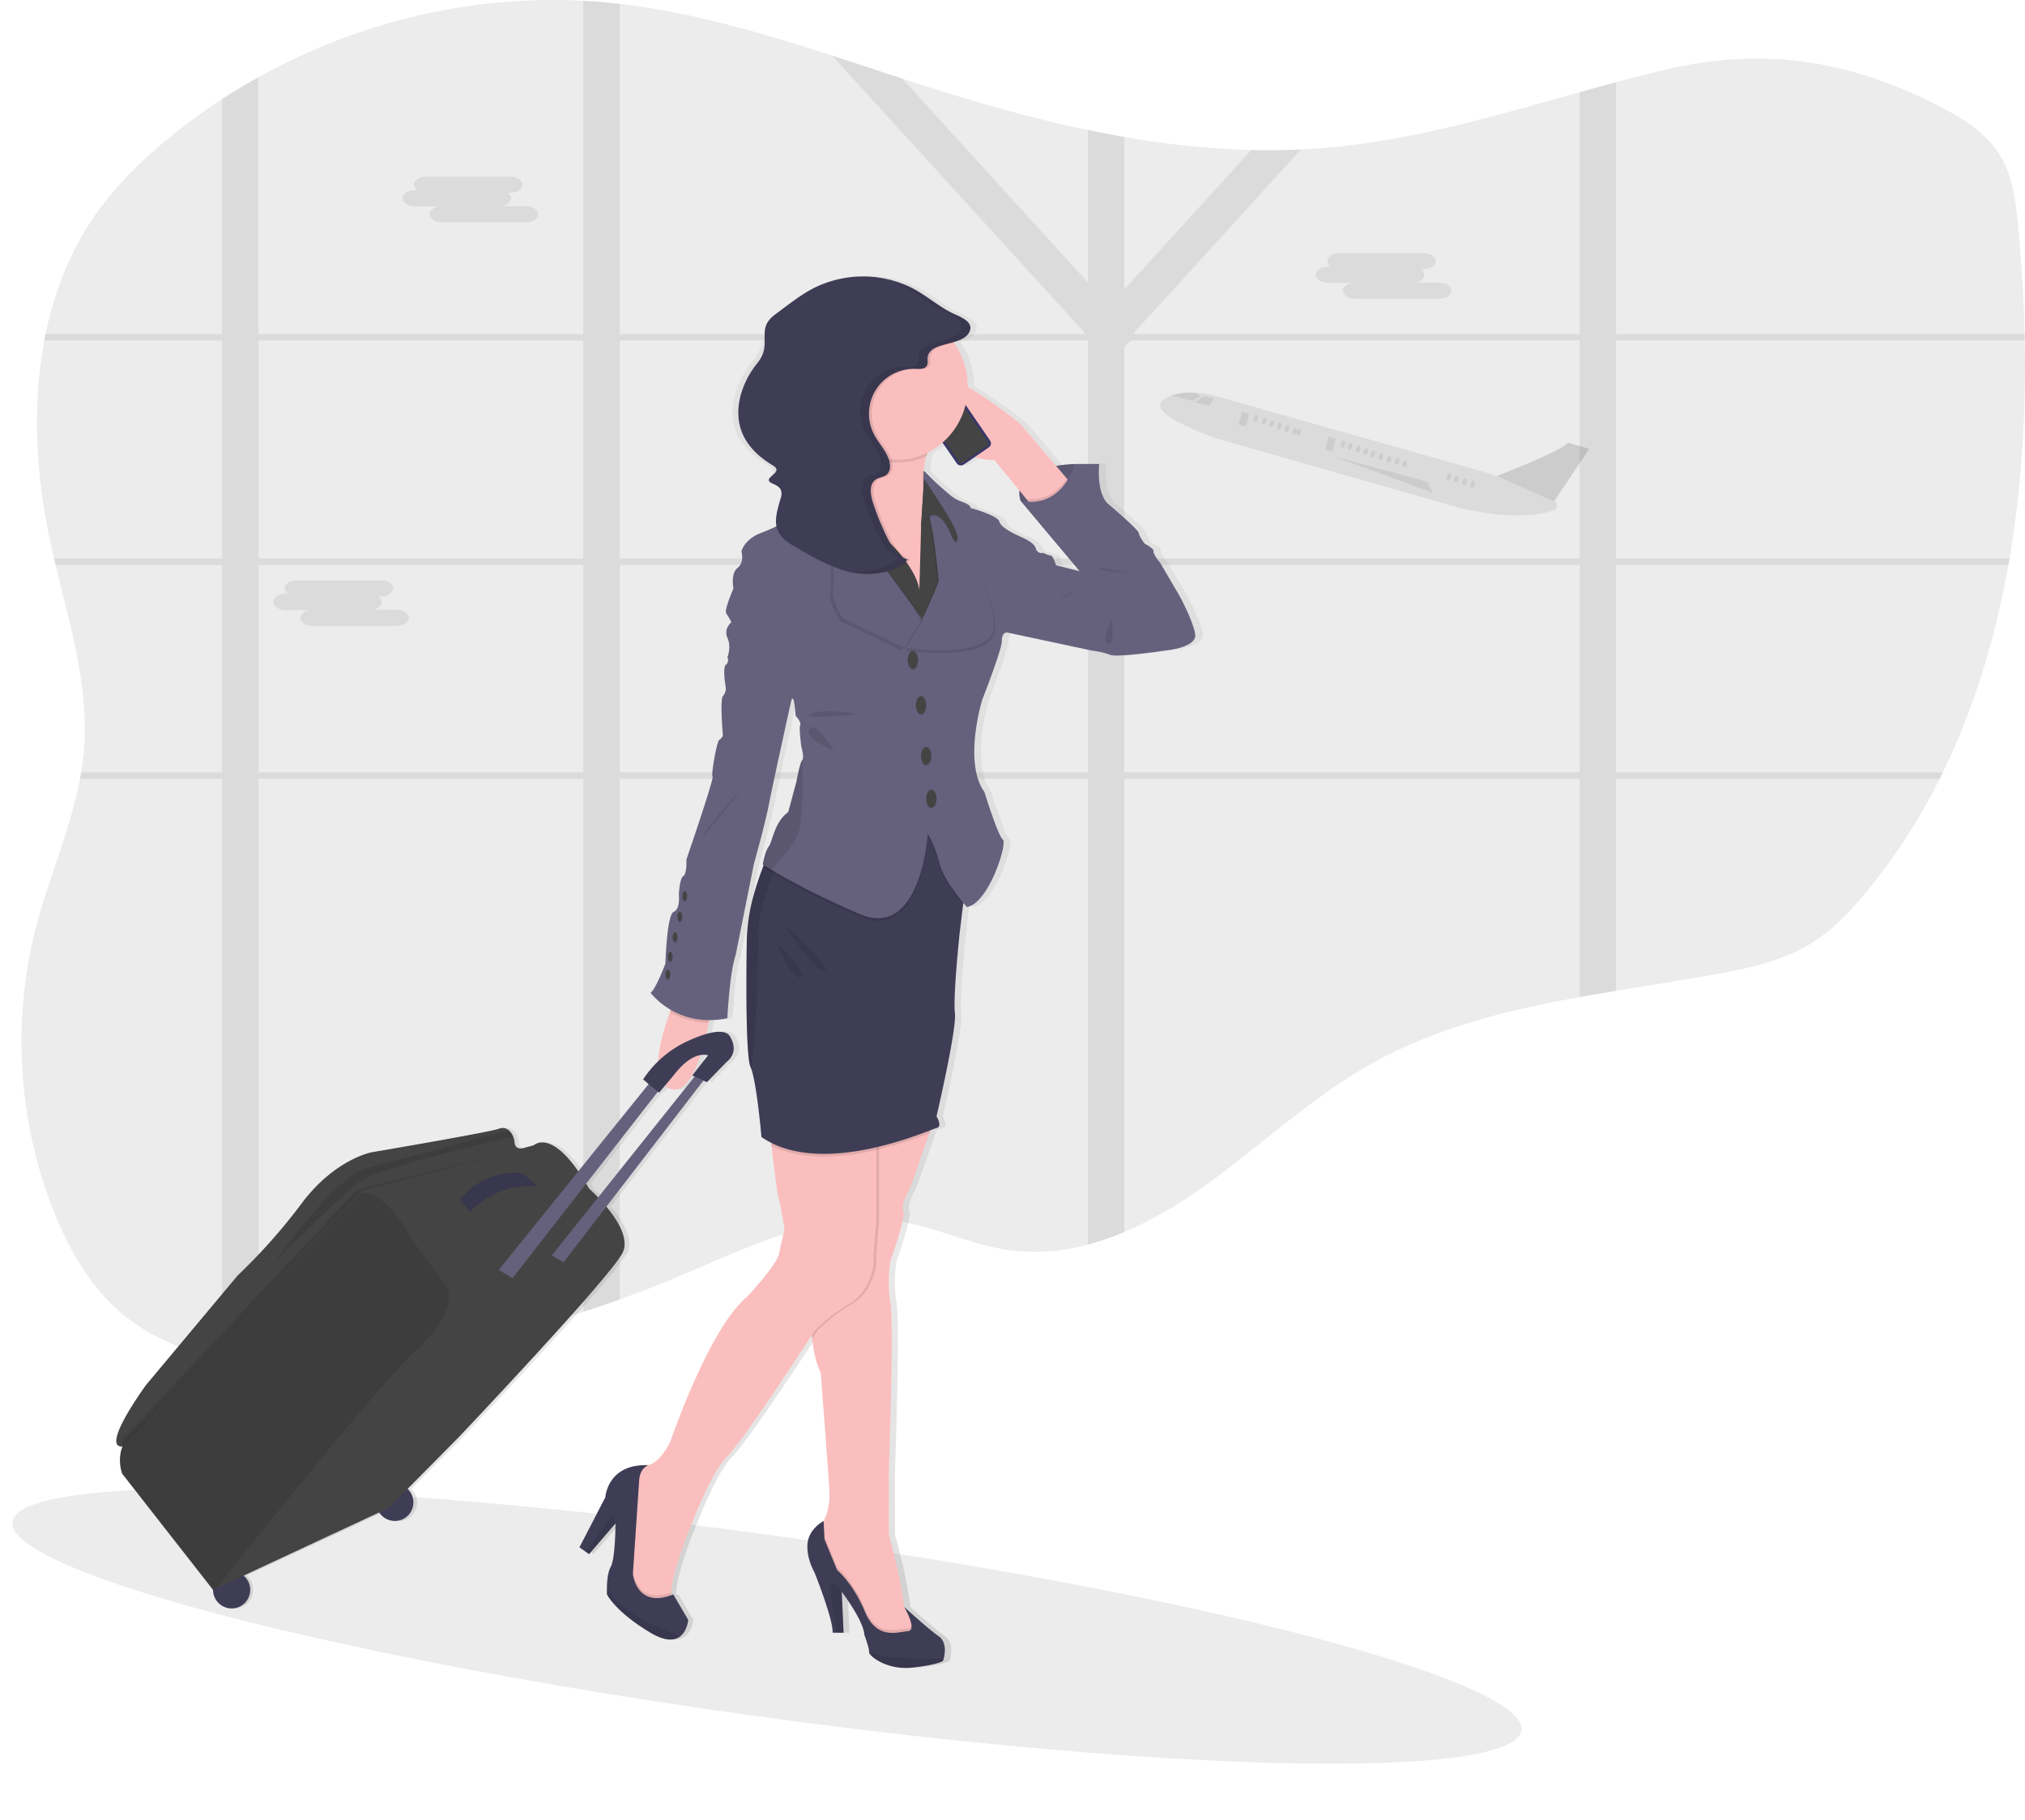 <svg xmlns="http://www.w3.org/2000/svg" xmlns:xlink="http://www.w3.org/1999/xlink" width="947.21" height="851.24" viewBox="0 0 947.21 851.24"><defs><linearGradient id="linear-gradient" x1=".5" x2=".5" y1="1" gradientUnits="objectBoundingBox"><stop offset="0" stop-color="gray" stop-opacity=".251"/><stop offset=".54" stop-color="gray" stop-opacity=".122"/><stop offset="1" stop-color="gray" stop-opacity=".102"/></linearGradient><clipPath id="clip-undraw_businesswoman_pc12"><rect width="947.21" height="851.24"/></clipPath></defs><g id="undraw_businesswoman_pc12" clip-path="url(#clip-undraw_businesswoman_pc12)"><g id="undraw_businesswoman_pc12-2" data-name="undraw_businesswoman_pc12" transform="translate(5.731 0.002)"><ellipse id="Ellipse_2" cx="42.38" cy="356.13" fill="#444" data-name="Ellipse 2" opacity=".1" rx="42.38" ry="356.13" transform="matrix(0.137, -0.991, 0.991, 0.137, -5.731, 753.841)"/><path id="Path_2" fill="#444" d="M149.6,606.48c6.41,15.45,14.82,30.26,26.59,41.62,14.34,13.84,32.15,21.39,51.22,25a154.274,154.274,0,0,0,17,2.2c15.07,1.16,30.5.39,45.3-1.22a535.587,535.587,0,0,0,106.7-22.83q8.55-2.76,17-5.81,12.75-4.57,25.27-9.81c34-14.21,69.15-32.33,105.32-26.71,17.53,2.73,34,11,51.57,13.46a92.208,92.208,0,0,0,36.84-2.62,126.588,126.588,0,0,0,17-5.87,193.439,193.439,0,0,0,35.32-20c26.5-18.52,50.28-41.48,78.18-57.52,30.76-17.69,64.81-26.1,99.5-32.37q8.48-1.53,17-2.92c16.05-2.65,32.14-5.1,48-8,15.28-2.82,30.83-6.27,44.13-14.75,9.49-6,17.47-14.43,24.79-23.26a277.488,277.488,0,0,0,34.52-53.22q.75-1.5,1.47-3c14.69-30.14,24.57-63,30.63-97,.18-1,.35-2,.52-3,5.7-33.33,7.78-67.79,7.15-102l-.06-3c-.39-16.89-1.44-33.71-3-50.29-1.12-11.66-2.62-23.76-8.66-33.56s-15.87-16.1-25.71-21.34c-43.3-23.07-84.81-29.49-131.39-18.31-7.48,1.79-14.93,3.72-22.38,5.72-5.67,1.52-11.34,3.09-17,4.67-39.13,10.91-78.16,22.52-118.61,26q-5.87.51-11.73.78-11.61.54-23.22.24a401.191,401.191,0,0,1-59.44-6.12q-8.52-1.47-17-3.26C608,93.29,583.83,86.5,560,79q-7.29-2.3-14.56-4.68c-10.92-3.57-21.84-7.21-32.78-10.75C480,53,447.18,43.31,413.41,39.41q-4.34-.49-8.68-.87c-2.77-.24-5.55-.43-8.32-.57-52.45-2.8-105.5,9.85-152,35.74q-8.66,4.82-17,10.24-11.57,7.53-22.43,16.2c-14.84,11.85-28.73,25.34-39.31,41.55-10.31,15.79-17,33.52-20.85,52.16-.21,1-.41,2-.59,3-5.65,30.09-3.89,62.36,2.45,92.51.67,3.16,1.38,6.33,2.12,9.49.23,1,.47,2,.71,3,6.84,28.51,15.58,56.94,13.3,86.09-.29,3.67-.75,7.31-1.35,10.91-.17,1-.34,2-.53,3-4.46,23.78-14.6,46.34-20.68,69.89a215.319,215.319,0,0,0,9.35,134.73Z" data-name="Path 2" opacity=".1" transform="translate(-129.25 -37.59)"/><path id="Path_3" fill="#444" d="M227.41,298.86H148.8c.23,1,.47,2,.71,3h77.9v97H161.46c-.17,1-.34,2-.53,3h66.48V673.09a154.259,154.259,0,0,0,17,2.2V401.86h152V651.24q8.55-2.76,17-5.81V401.86h219V619.75a126.588,126.588,0,0,0,17-5.87v-212h213V504q8.48-1.53,17-2.92V401.86h151.46q.75-1.5,1.47-3H879.41v-97H1063c.18-1,.35-2,.52-3H879.41v-102h191.23l-.06-3H879.41V76.08c-5.67,1.52-11.34,3.09-17,4.67V193.86h-208l-.52-.57,78.16-85.77q-11.61.54-23.22.24L649.41,173V101.64q-8.52-1.47-17-3.26V169.7L545.48,74.31c-10.92-3.57-21.84-7.21-32.78-10.75L630.91,193.29l-.52.57h-217V39.41q-4.34-.49-8.68-.87c-2.77-.24-5.55-.43-8.32-.57V193.86h-152V73.71q-8.66,4.82-17,10.24V193.86H144.82c-.21,1-.41,2-.59,3h83.18Zm169-102v102h-152v-102Zm17,0h219v102h-219Zm449,102h-213V199.59l3-2.73h210Zm-213,100v-97h213v97Zm-236,0v-97h219v97Zm-169-97h152v97h-152Z" data-name="Path 3" opacity=".1" transform="translate(-129.25 -37.59)"/><path id="Path_4" fill="#444" d="M667.19,225a12.9,12.9,0,0,1,4.38-2.49,29.44,29.44,0,0,1,11.14-1.21,49,49,0,0,1,8.17,1.14L816.52,258c2.37.67,4.7,1.46,7,2.34,8.1-3.17,31-12.35,33.51-15.63l9.84,2.88L850.45,272.1h0a2.25,2.25,0,0,1-.16,4.18c-18.93,6.51-47.52-2.12-47.52-2.12L693,242.8S659.83,231.6,667.19,225Z" data-name="Path 4" opacity=".1" transform="translate(-129.25 -37.59)"/><ellipse id="Ellipse_3" cx="1.6" cy=".96" fill="#444" data-name="Ellipse 3" opacity=".1" rx="1.6" ry=".96" transform="translate(681.692 227.875) rotate(-71.78)"/><ellipse id="Ellipse_4" cx="1.6" cy=".96" fill="#444" data-name="Ellipse 4" opacity=".1" rx="1.6" ry=".96" transform="translate(677.893 226.623) rotate(-71.78)"/><ellipse id="Ellipse_5" cx="1.6" cy=".96" fill="#444" data-name="Ellipse 5" opacity=".1" rx="1.6" ry=".96" transform="translate(670.579 224.213) rotate(-71.78)"/><ellipse id="Ellipse_6" cx="1.6" cy=".96" fill="#444" data-name="Ellipse 6" opacity=".1" rx="1.6" ry=".96" transform="translate(649.968 218.158) rotate(-71.78)"/><ellipse id="Ellipse_7" cx="1.6" cy=".96" fill="#444" data-name="Ellipse 7" opacity=".1" rx="1.6" ry=".96" transform="translate(646.333 216.971) rotate(-71.78)"/><ellipse id="Ellipse_8" cx="1.6" cy=".96" fill="#444" data-name="Ellipse 8" opacity=".1" rx="1.6" ry=".96" transform="translate(642.582 216.087) rotate(-71.78)"/><ellipse id="Ellipse_9" cx="1.6" cy=".96" fill="#444" data-name="Ellipse 9" opacity=".1" rx="1.6" ry=".96" transform="translate(638.802 214.85) rotate(-71.78)"/><ellipse id="Ellipse_10" cx="1.6" cy=".96" fill="#444" data-name="Ellipse 10" opacity=".1" rx="1.6" ry=".96" transform="translate(635.096 213.623) rotate(-71.78)"/><ellipse id="Ellipse_11" cx="1.6" cy=".96" fill="#444" data-name="Ellipse 11" opacity=".1" rx="1.6" ry=".96" transform="translate(631.728 212.517) rotate(-71.78)"/><ellipse id="Ellipse_12" cx="1.6" cy=".96" fill="#444" data-name="Ellipse 12" opacity=".1" rx="1.6" ry=".96" transform="translate(628.122 211.324) rotate(-71.78)"/><ellipse id="Ellipse_13" cx="1.6" cy=".96" fill="#444" data-name="Ellipse 13" opacity=".1" rx="1.6" ry=".96" transform="translate(624.352 210.087) rotate(-71.78)"/><ellipse id="Ellipse_14" cx="1.6" cy=".96" fill="#444" data-name="Ellipse 14" opacity=".1" rx="1.6" ry=".96" transform="translate(621.003 208.986) rotate(-71.78)"/><ellipse id="Ellipse_15" cx="1.6" cy=".96" fill="#444" data-name="Ellipse 15" opacity=".1" rx="1.6" ry=".96" transform="translate(600.319 203.396) rotate(-71.928)"/><ellipse id="Ellipse_16" cx="1.6" cy=".96" fill="#444" data-name="Ellipse 16" opacity=".1" rx="1.6" ry=".96" transform="translate(594.945 201.732) rotate(-71.78)"/><ellipse id="Ellipse_17" cx="1.6" cy=".96" fill="#444" data-name="Ellipse 17" opacity=".1" rx="1.6" ry=".96" transform="translate(591.266 200.519) rotate(-71.78)"/><ellipse id="Ellipse_18" cx="1.6" cy=".96" fill="#444" data-name="Ellipse 18" opacity=".1" rx="1.6" ry=".96" transform="translate(587.702 199.351) rotate(-71.78)"/><ellipse id="Ellipse_19" cx="1.6" cy=".96" fill="#444" data-name="Ellipse 19" opacity=".1" rx="1.6" ry=".96" transform="translate(584.192 198.196) rotate(-71.78)"/><ellipse id="Ellipse_20" cx="1.6" cy=".96" fill="#444" data-name="Ellipse 20" opacity=".1" rx="1.6" ry=".96" transform="translate(580.229 196.878) rotate(-71.78)"/><ellipse id="Ellipse_21" cx="1.6" cy=".96" fill="#444" data-name="Ellipse 21" opacity=".1" rx="1.6" ry=".96" transform="translate(598.471 202.891) rotate(-71.78)"/><ellipse id="Ellipse_22" cx="1.6" cy=".96" fill="#444" data-name="Ellipse 22" opacity=".1" rx="1.6" ry=".96" transform="translate(673.947 225.319) rotate(-71.78)"/><rect id="Rectangle_1" width="3.54" height="6.17" fill="#444" data-name="Rectangle 1" opacity=".1" transform="matrix(-0.971, -0.24, 0.24, -0.971, 617.586, 211.131)"/><rect id="Rectangle_2" width="3.54" height="6.17" fill="#444" data-name="Rectangle 2" opacity=".1" transform="matrix(-0.971, -0.24, 0.24, -0.971, 577.092, 199.541)"/><path id="Path_5" fill="#444" d="M557.55,185.21l4.57,1.2-2.28,3.44-6.77-1.68Z" data-name="Path 5" opacity=".1"/><path id="Path_6" fill="#444" d="M671.57,222.55l9.87,2.57,3.76-2.32-2.49-1.46a29.44,29.44,0,0,0-11.14,1.21Z" data-name="Path 6" opacity=".1" transform="translate(-129.25 -37.59)"/><path id="Path_7" fill="#444" d="M866.87,247.53l-16.42,24.59-26.82-11.89S854,248.65,857,244.65Z" data-name="Path 7" opacity=".1" transform="translate(-129.25 -37.59)"/><path id="Path_8" fill="#444" d="M618.51,213.63l43.33,11.7,2.56,5.12Z" data-name="Path 8" opacity=".1"/><path id="Path_9" fill="#444" d="M317.5,126.62h1.31a3.24,3.24,0,0,1-1.6-2.62h0c0-2.06,2.53-3.75,5.62-3.75h39.42c3.09,0,5.62,1.69,5.62,3.75h0c0,2.07-2.53,3.76-5.62,3.76h-1.32a3.27,3.27,0,0,1,1.61,2.62c0,1.76-1.84,3.25-4.31,3.65h11.35c3.09,0,5.63,1.69,5.63,3.75s-2.54,3.76-5.63,3.76H330.16c-3.09,0-5.62-1.69-5.62-3.76,0-1.76,1.84-3.24,4.3-3.64H317.5c-3.1,0-5.63-1.69-5.63-3.76S314.4,126.62,317.5,126.62Z" data-name="Path 9" opacity=".1" transform="translate(-129.25 -37.59)"/><path id="Path_10" fill="#444" d="M744.66,162.39H746a3.26,3.26,0,0,1-1.6-2.62h0c0-2.07,2.53-3.76,5.62-3.76h39.42c3.09,0,5.62,1.69,5.62,3.76h0c0,2.06-2.53,3.75-5.62,3.75h-1.32a3.28,3.28,0,0,1,1.61,2.62c0,1.77-1.84,3.25-4.3,3.65h11.34c3.1,0,5.63,1.69,5.63,3.76s-2.53,3.75-5.63,3.75H757.33c-3.1,0-5.63-1.69-5.63-3.75,0-1.76,1.84-3.25,4.3-3.65H744.66c-3.1,0-5.63-1.69-5.63-3.76S741.56,162.39,744.66,162.39Z" data-name="Path 10" opacity=".1" transform="translate(-129.25 -37.59)"/><path id="Path_11" fill="#444" d="M257,315.45h1.32a3.26,3.26,0,0,1-1.61-2.62h0c0-2.07,2.53-3.76,5.62-3.76h39.42c3.09,0,5.62,1.69,5.62,3.76h0c0,2.06-2.53,3.75-5.62,3.75h-1.32a3.26,3.26,0,0,1,1.61,2.62c0,1.76-1.84,3.25-4.3,3.65h11.34c3.1,0,5.63,1.69,5.63,3.76s-2.53,3.75-5.63,3.75H269.71c-3.1,0-5.63-1.69-5.63-3.75,0-1.77,1.84-3.25,4.31-3.65H257c-3.09,0-5.63-1.69-5.63-3.76S254,315.45,257,315.45Z" data-name="Path 11" opacity=".1" transform="translate(-129.25 -37.59)"/><path id="Path_12" fill="url(#linear-gradient)" d="M686.15,334c-1-6.29-7.28-17.79-7.28-17.79l-9.07-15.4s-3.56-4.21-3.23-5.57-4.21-3.61-4.21-3.61-2.59-3.38-2.75-5-14.73-13.86-14.73-13.86-5-4.19-3.88-18.36H629.51a61,61,0,0,0-8.75.87L604,235.71s-13.19-10.93-24.85-17.38v-.3a35.27,35.27,0,0,0-6.41-20.4l-.12-.16a15.6,15.6,0,0,0,5.2-2.4,6.4,6.4,0,0,0,2.32-2.85c1.87-4.8-5.51-7-8.88-8.73-6.83-3.52-12.51-8.76-19.48-12a52,52,0,0,0-44.33.28c-6.81,3.37-12.74,8.21-18.86,12.7-9.59,7-5.9,13.45-13.4,22.67s-11.74,22.21-7.05,33.11c2.76,6.4,8.25,11.31,14.28,14.85s-1.33,5.88,5.13,8.56c1.52.64,3.18,1.43,3.8,3a6.07,6.07,0,0,1-.17,3.94c-1.19,4.25-2.77,8.83-1.93,13-4,1.87-6.75,2.91-6.75,2.91-8.3,2.9-9.71,8.77-9.71,8.77s1.51,5.2-1.83,7.78-1.94,9.66-1.94,9.66-4.53,10.2-3.36,11.7a28.469,28.469,0,0,1,2.39,4.09s-3.78,3-1.84,7.3,0,8.91,0,8.91,1,2.37-.75,3.66,0,11.11,0,11.11a5.83,5.83,0,0,1-1.41,3.6c-1.46,1.72,0,18.47,0,18.47a5.621,5.621,0,0,1-1.78,2.1c-1,.48-3.88,16.27-3.07,17.07S447,439.5,447,439.5s.32,6.6-1.46,7.73-2.1,8.7-2.1,8.7.8,6.76-2.43,8.05-3.89,24.17-3.89,24.17-4.37,11.76-7,13.69a33.19,33.19,0,0,0,9.51,8l-.4,1.06c-2.19,6-5.17,15.3-5.56,23a50.724,50.724,0,0,0-7.06,8.46s1.16,1,2.57,2.2L396.1,585.4c-13.52-19.37-20.86-12.19-20.86-12.19l-5,1.37c-.77.18-3.76.67-4-2.68a9.381,9.381,0,0,0-.72-2.88,7.28,7.28,0,0,0-2.1-2.88,4.51,4.51,0,0,0-4.63-.67c-4.2,1.62-59.46,11-59.46,11s-17.25,2.9-33.11,23.84a268.6,268.6,0,0,1-30.1,33.83L193,685.33s-21.76,29.41-11.2,28.88c-2.57,6.31-.13,12.68-.13,12.68l42.72,54.38a8.74,8.74,0,1,0,14.36-6.66l63.77-29.56a8.72,8.72,0,1,0,13.34-11L340,709.82s71.53-75.07,77-86.35c3.11-6.38-2.36-15.14-7.69-21.53l45.64-59,1.64.74,9.18-9.37c7-5.62,1.07-12.86,1.07-12.86-2.09-1.89-6.07-1.6-10.57-.32.42-1.8.8-3.55,1.12-5.19.09-.44.18-.87.26-1.3a42.062,42.062,0,0,0,8.56-.87s1-21.1,3.88-29.48l8.58-42.69s5.18-18.2,7.12-28.19,10.47-48.33,10.47-48.33c1.39-4.19,2,7.09,2,7.09s2.81,2.9,2.16,4.4.54,10.1.54,10.1,1.51,5.15.44,6.23a2.69,2.69,0,0,0-.49.88c-1,2.3-2.33,9.37-2.33,9.37l-3.79,14.05-.63.51a19.6,19.6,0,0,0-5.45,7.82c-1.15,2.68-1.81,5.22-2.49,6.84a4.821,4.821,0,0,1-.58,1,7.852,7.852,0,0,0-1,1.77,35.61,35.61,0,0,0-1.94,6.87l.45.29a.817.817,0,0,1-.11.28l-.19.48v.06c-.41,1-.79,2.05-1.17,3.09l-.12.33c-.35,1-.69,2-1,2.95-.05.17-.11.34-.16.51-.31.93-.6,1.86-.88,2.77l-.18.58c-.26.87-.52,1.73-.76,2.57a1.04,1.04,0,0,1-.09.3,84.593,84.593,0,0,0-3.24,22.13c-.23,17.66-.4,53.31,1.78,58.13.14.32.29.69.43,1.1,2.7,7.91,4.75,31.76,4.75,31.76a38.729,38.729,0,0,0,4.51,2.67c.05.45.1.9.16,1.37,1.15,9.81,2.77,23.08,3.31,24.42.87,2.15,2.81,15,2.81,15s-1.52,5.79-2.59,11.16-15.11,20.2-15.11,20.2c-17.89,14.84-35.8,67.27-35.8,67.27-3.57,7.68-7.51,10.52-10.41,11.5-19.33-.72-20.23,15-20.23,15l-12.2,23.41,3.09,2.19,1.45,1,12.41-14.39s0,16.43-2.27,20.4c-1.54,2.7-1.79,7.65-1.79,10.55,0,1.36.06,2.27.06,2.27s3.78,8,20.39,17.9c7.46,4.43,11.81,3.68,14.34,1.49,3.1-2.68,3.47-7.5,3.47-7.5l-7-11.89c-.35.15-.69.26-1,.39v-1.28c.44-10.5,9.88-32.65,9.88-32.65s9.06-23.85,16.61-31.15c6.59-6.37,33.05-46.59,39.69-56.74v.34a12.148,12.148,0,0,0,.12,1.42c1,10.87,4,15.67,4,15.67s3.45,44,4.09,55.2c.41,7-1.3,11.73-2.64,14.28l-.07.12c-.07,0-6.89,3.58-7.53,10.52s3.23,13.53,3.23,13.53S516,795,515.68,801.32h5.18L520,782.2l.08.1c.94,1.25,10.19,13.66,10.5,19.87,0,0,2.34,6.39,2.27,8.14a.659.659,0,0,1,0,.14c-.22,1.5,8.2,8.59,20.4,7.19s14.34-3.11,14.34-3.11.14-.39.32-1c.61-2.3,1.58-7.91-2.47-10.68-5.07-3.47-15.61-13.2-16.06-13.61h0c-1.73-14.39-7.24-33.94-7.24-33.94V725.82s2.49-67.45.77-78.83a60.059,60.059,0,0,1,0-19.55s7.55-21.26,6-23.63,3.23-10.74,3.23-10.74l9.07-25.43.53-1.48h0c1.48-.56,2.45-.93,2.8-1,3-.64,0-5.48,0-5.48s9.62-40.91,8.64-48.33,2.27-37.85,2.27-37.85L577,460.88l.14-1.13c1,1.24,1.7,2,1.7,2,10.35-1.72,19.2-30,16.93-31.58s-8.63-22.23-8.63-22.23c-10.14-14.07-1-43.28-1-43.28s9.28-23.52,9.17-27.39,2.16-4,2.16-4v-.11c8.52,1.82,38.11,8.11,39.63,8.42,1.78.36,5.34.6,8.9,2.05s26.55-2.05,26.55-2.05S687.12,340.26,686.15,334Zm-229,197.1-7.46,9.48,1.11.5-45.37,56.56c-2.42-2.53-4.23-4.12-4.23-4.12-.46-.81-.92-1.58-1.37-2.34l33.7-43a3.508,3.508,0,0,0,.62.4l2.67-3.18a7.39,7.39,0,0,0,2.52,1.46c6.33,2.17,11-6.08,14.2-15.81a8.72,8.72,0,0,1,3.61.03ZM558.62,258.21v0Zm0-.58a2.3,2.3,0,0,1,0,.23,1.759,1.759,0,0,0,.02-.23Zm62.13,44.13s-1.46-4.51-2.43-4.51a14.06,14.06,0,0,1-3.56-1.29,2.86,2.86,0,0,1-3.56-2.21c-1-3-7.18-5.36-7.18-5.36s-9.06-3.76-9.82-6.88-13.7-6.55-13.7-6.55.87-1.28-4.64-3.11a20.441,20.441,0,0,1-5.32-3.25,122.9,122.9,0,0,1-11.91-11,32.3,32.3,0,0,1,1.17-6.91c.14-.51.29-1,.46-1.5a32.31,32.31,0,0,0,7.1-4.76l6.72,9.75a2.25,2.25,0,0,0,3.12.58l5.36-3.65a20.21,20.21,0,0,0,9,1.33l11.93,14.39a11.688,11.688,0,0,0,.51,4.84l27.73,32.87c-.73-.2-10.96-2.78-10.96-2.78Z" data-name="Path 12" transform="translate(-129.25 -37.59)"/><path id="Path_13" fill="#65617d" d="M626.22,254.65s-30.53.32-25.33,17.23l11.65,6.76,11.61-2.36,5.45-9.63Z" data-name="Path 13" transform="translate(-129.25 -37.59)"/><path id="Path_14" d="M626.22,254.65s-30.53.32-25.33,17.23l11.65,6.76,11.61-2.36,5.45-9.63Z" data-name="Path 14" opacity=".1" transform="translate(-129.25 -37.59)"/><path id="Path_15" fill="#fbbebe" d="M559.72,225.18c8.37,30.44,28.78,27.47,28.78,27.47l13.09,15.85,1.93,2.46,4.18,5.32,18.52-10.52-3.69-4.34L600.89,236S551.35,194.75,559.72,225.18Z" data-name="Path 15" transform="translate(-129.25 -37.59)"/><rect id="Rectangle_3" width=".56" height="4.65" fill="#3a3768" data-name="Rectangle 3" rx=".28" transform="matrix(-0.825, 0.566, -0.566, -0.825, 429.225, 197.855)"/><rect id="Rectangle_4" width=".32" height="1.53" fill="#3a3768" data-name="Rectangle 4" rx=".16" transform="matrix(-0.825, 0.566, -0.566, -0.825, 440.858, 181.697)"/><rect id="Rectangle_5" width=".36" height="2.656" fill="#3a3768" data-name="Rectangle 5" rx=".18" transform="matrix(-0.821, 0.571, -0.571, -0.821, 444.82, 188.509)"/><rect id="Rectangle_6" width=".34" height="2.69" fill="#3a3768" data-name="Rectangle 6" rx=".17" transform="matrix(-0.825, 0.566, -0.566, -0.825, 445.137, 187.907)"/><rect id="Rectangle_7" width="18.87" height="38.36" fill="#3a3768" data-name="Rectangle 7" rx="2.24" transform="matrix(-0.825, 0.566, -0.566, -0.825, 458.677, 207.978)"/><path id="Path_16" fill="#444" d="M554.65,223.08a.68.68,0,0,1,.94.18l.08.11a.68.68,0,0,0,.94.18l6.61-4.53a.68.68,0,0,0,.17-.94l-.08-.11a.68.68,0,0,1,.18-.94l1.28-.89a1.3,1.3,0,0,1,1.8.34l19.1,27.86a1.29,1.29,0,0,1-.34,1.79L573.82,254a1.29,1.29,0,0,1-1.79-.34L552.92,225.8a1.29,1.29,0,0,1,.34-1.79Z" data-name="Path 16" transform="translate(-129.25 -37.59)"/><rect id="Rectangle_8" width="2.64" height=".54" fill="#e6e8ec" data-name="Rectangle 8" rx=".27" transform="matrix(-0.825, 0.566, -0.566, -0.825, 431.657, 182.04)"/><circle id="Ellipse_23" cx=".3" cy=".3" r=".3" fill="#e6e8ec" data-name="Ellipse 23" transform="translate(428.45 183.4)"/><path id="Path_17" fill="#fbbebe" d="M503.3,662.06c0,.6.09,1.18.14,1.76,1,10.86,3.95,15.66,3.95,15.66s3.43,44,4.07,55.18c.41,7-1.3,11.72-2.63,14.27a12.7,12.7,0,0,1-1.44,2.27l-2.15,4.72,10.09,20.18,11.81,19.54,8.16,10.73s6,.86,7.3,0,6.43,0,6.43,0l4.73-7.3-5.3-7.17-2-2.7c-1.72-14.39-7.2-33.93-7.2-33.93V725.86s2.48-67.41.76-78.8a60.281,60.281,0,0,1,0-19.53s7.51-21.26,6-23.62,3.22-10.74,3.22-10.74l9-25.41.52-1.49-2-4.87L506.1,555s.4,4,.84,10.35v.14c.26,3.68.52,8.16.73,13.16.7,16.82.76,39.4-2.43,56.65a108.437,108.437,0,0,0-1.94,26.76Z" data-name="Path 17" transform="translate(-129.25 -37.59)"/><path id="Path_18" d="M503.44,663.82l2.66-4.09a89.9,89.9,0,0,1,16.31-12.45c9.24-5.37,11.38-18,11-19.75s1.29-18,1.29-18V568.27l-27.71-3c1.1,16.07,2.45,47.51-1.7,70C503,647.47,502.81,656.88,503.44,663.82Z" data-name="Path 18" opacity=".1" transform="translate(-129.25 -37.59)"/><path id="Path_19" fill="#fbbebe" d="M417,766.87l2.15,19.75,10.51,6.22s9.67,1.08,7.95-7.51a12.585,12.585,0,0,1-.16-2.79c.43-10.49,9.82-32.63,9.82-32.63s9-23.83,16.53-31.14c6.56-6.36,32.89-46.56,39.5-56.71l1.51-2.33a90.188,90.188,0,0,1,16.32-12.45c9.23-5.37,11.38-18,11-19.75s1.28-18,1.28-18V568.27l-26.42-2.82-23.82-2.55s.53,4.66,1.21,10.59c1.15,9.8,2.77,23.07,3.3,24.41.87,2.15,2.8,15,2.8,15s-1.51,5.79-2.58,11.16-15,20.19-15,20.19c-17.82,14.81-35.64,67.19-35.64,67.19-4.69,10.14-10,11.86-12.76,12a5.452,5.452,0,0,1-1.84-.17l-3.87,7.09Z" data-name="Path 19" transform="translate(-129.25 -37.59)"/><path id="Path_20" d="M505.24,755.92l10.09,20.18,11.81,19.54,8.16,10.73s6,.86,7.3,0,6.43,0,6.43,0l4.73-7.3-5.3-7.17c1.39,3.2,2.53,7.19-.28,7.38-4.72.33-14.49,4.3-20.07-9.12s-13-19.43-13-19.43l-5.91-14.38-.38-7.42a12.7,12.7,0,0,1-1.44,2.27Z" data-name="Path 20" opacity=".1" transform="translate(-129.25 -37.59)"/><path id="Path_21" fill="#3f3d56" d="M504.49,773.09s8.8,21.9,8.48,28.24h5.15l-.86-19.12.08.11c.94,1.25,10.14,13.65,10.45,19.86,0,0,2.33,6.38,2.26,8.13a.61.61,0,0,1,0,.14c-.22,1.5,8.15,8.59,20.29,7.19s14.27-3.11,14.27-3.11.14-.39.32-1c.6-2.3,1.57-7.9-2.46-10.67-5.05-3.48-15.58-13.24-16-13.61.27.48,6.32,11,1.7,11.35s-14.49,4.3-20.07-9.12-13-19.43-13-19.43l-5.91-14.38-.44-8.59s-6.86,3.54-7.5,10.52S504.49,773.09,504.49,773.09Z" data-name="Path 21" transform="translate(-129.25 -37.59)"/><path id="Path_22" d="M511.9,781.89c.61,5.14,2.12,14.6,2.9,19.44h3.32l-.86-19.12.08.11-.29-.85S511,774.81,511.9,781.89Z" data-name="Path 22" opacity=".1" transform="translate(-129.25 -37.59)"/><path id="Path_23" d="M530,810.45c-.22,1.5,8.15,8.59,20.29,7.19s14.27-3.11,14.27-3.11.14-.39.32-1c-7.56.09-27.74,0-34.87-3.19a.616.616,0,0,1-.01.11Z" data-name="Path 23" opacity=".1" transform="translate(-129.25 -37.59)"/><path id="Path_24" d="M417,766.87l2.15,19.75,10.51,6.22s9.67,1.08,7.95-7.51a12.585,12.585,0,0,1-.16-2.79c-16.23,6-17.87-9.88-17.87-9.88l2.9-43.26a9.46,9.46,0,0,1,1.94-5.95,5.451,5.451,0,0,1-1.84-.17l-3.87,7.09Z" data-name="Path 24" opacity=".1" transform="translate(-129.25 -37.59)"/><path id="Path_25" fill="#3f3d56" d="M394.56,761.39l3.07,2.2,1.44,1,12.35-14.38s0,16.42-2.26,20.39c-1.53,2.7-1.77,7.65-1.77,10.55,0,1.36.05,2.27.05,2.27s3.76,8,20.29,17.89c7.42,4.43,11.75,3.67,14.26,1.49,3.09-2.68,3.45-7.5,3.45-7.5l-7-11.88c-17.18,7-18.89-9.49-18.89-9.49l2.9-43.26c.21-6.55,4.36-7.71,4.36-7.71-19.25-.74-20.14,15-20.14,15Z" data-name="Path 25" transform="translate(-129.25 -37.59)"/><path id="Path_26" d="M268.39,726l1.43,1.02,12.35-14.38-1.4-4.19Z" data-name="Path 26" opacity=".1"/><path id="Path_27" d="M407.39,781.17c0,1.36.05,2.27.05,2.27s3.76,8,20.29,17.89c7.42,4.43,11.75,3.67,14.26,1.49C434.46,800.49,416.5,793.87,407.39,781.17Z" data-name="Path 27" opacity=".1" transform="translate(-129.25 -37.59)"/><path id="Path_28" fill="#fbbebe" d="M437,546.91c9.55,3.29,15.28-17.37,18-30.85,1.26-6.29,1.85-11,1.85-11H439.27s-1,2.37-2.37,6C433,521.72,426.55,543.3,437,546.91Z" data-name="Path 28" transform="translate(-129.25 -37.59)"/><path id="Path_29" fill="#fbbebe" d="M514.68,268.13l12,29.19v25.12c0,.65,29.84,9,29.84,9l7.73-19.32s2.36-22.76-6.22-41.66a28.11,28.11,0,0,1-1.17-19.57q.21-.76.45-1.5a49.281,49.281,0,0,1,9.52-16.5s-20.47-6.79-34.53-8.17c-8.85-.86-15.18.42-12.27,6.88a28.63,28.63,0,0,1,2.32,13,6.15,6.15,0,0,1-.08,1.21C521.39,257.85,514.68,268.13,514.68,268.13Z" data-name="Path 29" transform="translate(-129.25 -37.59)"/><path id="Path_30" d="M520.06,231.62a28.629,28.629,0,0,1,2.32,13,6.154,6.154,0,0,1-.08,1.21.27.27,0,0,0,.08.07,31.7,31.7,0,0,0,18.21,7.91c.93.09,1.88.13,2.83.13a31.25,31.25,0,0,0,13.47-3q.21-.76.45-1.5a49.279,49.279,0,0,1,9.52-16.5s-20.47-6.79-34.53-8.17C523.48,223.88,517.15,225.16,520.06,231.62Z" data-name="Path 30" opacity=".1" transform="translate(-129.25 -37.59)"/><path id="Path_31" fill="#fbbebe" d="M510.67,218.3a35,35,0,0,0,11.71,26.32,31.75,31.75,0,0,0,18.21,7.9c.93.09,1.88.13,2.83.13a31.38,31.38,0,0,0,13.92-3.24,34.51,34.51,0,0,0,18.84-31.11,35.3,35.3,0,0,0-6.39-20.39,32.24,32.24,0,0,0-26.37-14C525.34,183.94,510.67,199.32,510.67,218.3Z" data-name="Path 31" transform="translate(-129.25 -37.59)"/><path id="Path_32" fill="#444" d="M555.48,329.31s-20-18.25-25.55-34.78a183.182,183.182,0,0,0-13.31-29.84l1.48-3.09s8.18,21.77,14.19,24.34,20,17.39,21.26,27.7l.86-31.35,1.35-20.69s10.24,21.77,11.1,31.86-.22,28.34-3.44,32.2a10.49,10.49,0,0,1-7.94,3.65Z" data-name="Path 32" transform="translate(-129.25 -37.59)"/><path id="Path_33" fill="none" stroke="#0ff" stroke-miterlimit="10" stroke-width="1" d="M513.62,261l.14-.13Z" data-name="Path 33" transform="translate(-129.25 -37.59)"/><path id="Path_34" d="M483.12,562.9s.53,4.66,1.21,10.59c7.08,3.56,15.15,5,23.34,5.12a108.3,108.3,0,0,0,25.69-3.06,189.1,189.1,0,0,0,24.92-7.79l.52-1.49-2-4.87L506.1,555s.4,4,.84,10.35v.14Z" data-name="Path 34" opacity=".1" transform="translate(-129.25 -37.59)"/><path id="Path_35" fill="#3f3d56" d="M474.54,536.6c.14.32.29.7.43,1.11,2.69,7.9,4.72,31.74,4.72,31.74,28.34,19.65,78.9-3.54,81.89-4.19s0-5.47,0-5.47,9.57-40.9,8.61-48.31,2.25-37.84,2.25-37.84L574,461l4.29-35.87-32.85-7.08s-40.19,4.08-53,8.85a17.749,17.749,0,0,0-1.75.74c-3.93,1.94-7.44,8.35-10.27,15.55-1.73,4.37-3.2,9-4.38,13.16a84.854,84.854,0,0,0-3.22,22.12C472.54,496.16,472.37,531.78,474.54,536.6Z" data-name="Path 35" transform="translate(-129.25 -37.59)"/><path id="Path_36" d="M474.54,536.6c.14.32.29.7.43,1.11,1.84-12.74,3.58-51.13,3.22-63.69-.43-15,15.46-46.81,15.46-46.81l-1.26-.27a17.761,17.761,0,0,0-1.75.74c-6.32,3.12-11.54,17.81-14.64,28.71a84.86,84.86,0,0,0-3.23,22.12C472.54,496.16,472.37,531.79,474.54,536.6Z" data-name="Path 36" opacity=".1" transform="translate(-129.25 -37.59)"/><path id="Path_37" d="M480.37,443.23c.82.54,17.44,11.24,45.37,23.17,28.67,12.23,31.78-37.47,31.78-37.47A51.368,51.368,0,0,1,563,442.78c1.59,6.35,7.83,14.47,11,18.26l4.29-35.87-32.85-7.08s-40.19,4.08-53,8.85a17.756,17.756,0,0,0-1.75.74C486.71,429.62,483.2,436,480.37,443.23Z" data-name="Path 37" opacity=".1" transform="translate(-129.25 -37.59)"/><path id="Path_38" fill="#65617d" d="M463.8,336c1.93,4.29,0,8.91,0,8.91s28.45,24.58,29.85,20.39,2,7.09,2,7.09,2.8,2.9,2.16,4.4.53,10.09.53,10.09,1.5,5.15.43,6.23-2.68,10-2.68,10l-3.84,14.26-.67.56c-6,4.93-6.77,13.52-8.49,15.67s-2.78,8.37-2.78,8.37,16.74,10.95,45.4,23.19,31.78-37.47,31.78-37.47a51.37,51.37,0,0,1,5.51,13.8c2.15,8.59,12.78,20.4,12.78,20.4,10.31-1.72,19.1-29.95,16.85-31.56S584,408.11,584,408.11c-10.09-14.06-1-43.27-1-43.27s9.23-23.51,9.12-27.37,2.15-4,2.15-4l6.55-44.87s-9-3.76-9.77-6.88-13.64-6.54-13.64-6.54.87-1.29-4.61-3.12a20.189,20.189,0,0,1-5.3-3.24,124.335,124.335,0,0,1-11.85-11s-.55,12.78,2.12,20.17,4.62,29.22,4.83,30.83-7.73,18.46-7.73,18.46l-4.21-5.77c-6.64-9.08-18.87-25.76-19.72-26.54-1.19-1.07-11.48-29.78-12.91-33.36-.53-1.31-1.27-1.73-2-1.74a3,3,0,0,0-1.61.52h0a5.5,5.5,0,0,0-.71.52l-.25.69-.06.14a15.27,15.27,0,0,1-.76,1.72h0C505.74,277,480,286.69,480,286.69c-8.26,2.9-9.66,8.77-9.66,8.77s1.5,5.19-1.82,7.77-1.93,9.66-1.93,9.66-4.51,10.2-3.35,11.7a27.565,27.565,0,0,1,2.38,4.08S461.87,331.67,463.8,336Z" data-name="Path 38" transform="translate(-129.25 -37.59)"/><path id="Path_39" d="M547.21,341.87s43.91,6.87,41.87-12c-1.86-17.21-18-53.41-20.86-59.71a125.006,125.006,0,0,1-11.86-11s-.54,12.78,2.12,20.17,4.62,29.21,4.83,30.82-7.73,18.47-7.73,18.47Z" data-name="Path 39" opacity=".1" transform="translate(-129.25 -37.59)"/><path id="Path_40" d="M545.92,340.59s43.91,6.86,41.87-12c-1.86-17.21-18-53.41-20.86-59.71a124.342,124.342,0,0,1-11.85-11s-.55,12.78,2.11,20.17,4.62,29.22,4.84,30.83-7.73,18.46-7.73,18.46Z" data-name="Path 40" opacity=".1" transform="translate(-129.25 -37.59)"/><path id="Path_41" fill="#65617d" d="M546.57,340.59s43.9,6.86,41.86-12c-1.85-17.21-18-53.41-20.86-59.71a124.316,124.316,0,0,1-11.85-11s-.55,12.78,2.12,20.17,4.62,29.22,4.83,30.83-7.73,18.46-7.73,18.46Z" data-name="Path 41" transform="translate(-129.25 -37.59)"/><path id="Path_42" d="M511.39,264.76h0c0,.13.07,2,.16,4.88.17,5.56.44,15,.58,23.89.16,10.3.16,19.78-.34,21.4-1.18,3.76,4.61,13.1,4.61,13.1l28.88,13.84,7.77-12.35-3.61-6.73c-6.64-9.08-18.87-25.76-19.72-26.54-.38-.34-1.7-3.52-3.35-7.8-3.52-9.09-8.59-23.13-9.56-25.56a3.61,3.61,0,0,0-2-1.75,1.77,1.77,0,0,0-1.61.53h0a5.65,5.65,0,0,0-1,1.34v.05a10.257,10.257,0,0,0-.74,1.67Z" data-name="Path 42" opacity=".1" transform="translate(-129.25 -37.59)"/><path id="Path_43" d="M513.33,263.47h0c0,.12.07,2,.15,4.87.17,5.56.44,15,.58,23.89.17,10.3.17,19.78-.34,21.4-1.18,3.76,4.62,13.1,4.62,13.1l28.87,13.85L555,328.23l-3.61-6.73c-6.64-9.08-18.86-25.76-19.72-26.54-.38-.34-1.69-3.52-3.35-7.8-3.52-9.08-8.59-23.13-9.56-25.56a3.6,3.6,0,0,0-2-1.74,1.72,1.72,0,0,0-1.61.52h0a5.55,5.55,0,0,0-1,1.35h0a10.193,10.193,0,0,0-.74,1.68Z" data-name="Path 43" opacity=".1" transform="translate(-129.25 -37.59)"/><path id="Path_44" fill="#65617d" d="M512.68,263.47h0c0,.12.07,2,.16,4.87.17,5.56.43,15,.58,23.89.16,10.3.16,19.78-.35,21.4-1.17,3.76,4.62,13.1,4.62,13.1l28.88,13.85,7.76-12.36s-1.37-2.58-3.6-6.73c-6.64-9.08-18.87-25.76-19.72-26.54-.38-.34-1.7-3.52-3.35-7.8-3.52-9.08-8.59-23.13-9.56-25.56a3.58,3.58,0,0,0-2-1.74,1.74,1.74,0,0,0-1.61.52h0a5.269,5.269,0,0,0-1,1.35h0a10.187,10.187,0,0,0-.74,1.68Z" data-name="Path 44" transform="translate(-129.25 -37.59)"/><ellipse id="Ellipse_24" cx="2.42" cy="4.19" data-name="Ellipse 24" opacity=".1" rx="2.42" ry="4.19" transform="translate(418.87 305.14)"/><ellipse id="Ellipse_25" cx="2.42" cy="4.19" fill="#444" data-name="Ellipse 25" rx="2.42" ry="4.19" transform="translate(418.87 304.49)"/><ellipse id="Ellipse_26" cx="2.42" cy="4.19" data-name="Ellipse 26" opacity=".1" rx="2.42" ry="4.19" transform="translate(425.08 350.06)"/><ellipse id="Ellipse_27" cx="2.42" cy="4.19" data-name="Ellipse 27" opacity=".1" rx="2.42" ry="4.19" transform="translate(422.67 326.28)"/><ellipse id="Ellipse_28" cx="2.42" cy="4.19" data-name="Ellipse 28" opacity=".1" rx="2.42" ry="4.19" transform="translate(427.5 370.03)"/><ellipse id="Ellipse_29" cx="2.42" cy="4.19" fill="#444" data-name="Ellipse 29" rx="2.42" ry="4.19" transform="translate(425.08 349.42)"/><ellipse id="Ellipse_30" cx="2.42" cy="4.19" fill="#444" data-name="Ellipse 30" rx="2.42" ry="4.19" transform="translate(422.67 325.64)"/><ellipse id="Ellipse_31" cx="2.42" cy="4.19" fill="#444" data-name="Ellipse 31" rx="2.42" ry="4.19" transform="translate(427.5 369.39)"/><path id="Path_45" fill="#444" d="M507.05,293.94c.63-.48,3.55-1.14,6.37-1.7s5.7-1,5.7-1a17.131,17.131,0,0,1,8.54-4c-3.52-9.08-8.59-23.13-9.56-25.56a3.58,3.58,0,0,0-2-1.74,1.74,1.74,0,0,0-1.61.52h0a5.271,5.271,0,0,0-1,1.35h0l-.59,6.57-.16,1.76s-4.67,2.25-3.7,6S505.76,294.91,507.05,293.94Z" data-name="Path 45" transform="translate(-129.25 -37.59)"/><path id="Path_46" d="M555.76,262.25s15.88,22.83,15.71,27.34-2.57,0-2.57,0-6.71-19.93-14.54-4.83Z" data-name="Path 46" opacity=".1" transform="translate(-129.25 -37.59)"/><path id="Path_47" fill="#444" d="M555.76,261.6s15.88,22.84,15.71,27.35-2.57,0-2.57,0-6.71-19.93-14.54-4.84Z" data-name="Path 47" transform="translate(-129.25 -37.59)"/><path id="Path_48" fill="#65617d" d="M598.53,291l2.36-2.32S607.06,291,608,294a2.853,2.853,0,0,0,3.54,2.22,14.07,14.07,0,0,0,3.54,1.28c1,0,2.42,4.51,2.42,4.51s10.14,2.58,11,2.74,40.57,37.07,40.57,37.07-22.86,3.51-26.4,2.06-7.09-1.7-8.86-2.06-41.7-8.89-41.7-8.89Z" data-name="Path 48" transform="translate(-129.25 -37.59)"/><path id="Path_49" d="M603.52,271l4.18,5.32,18.52-10.52-3.69-4.34C619.23,266.47,613.35,271.86,603.52,271Z" data-name="Path 49" opacity=".1" transform="translate(-129.25 -37.59)"/><path id="Path_50" fill="#65617d" d="M663.1,339.83l5.95,2s14.5-1.32,13.53-7.6-7.25-17.78-7.25-17.78l-9-15.39s-3.55-4.22-3.22-5.57-4.19-3.61-4.19-3.61-2.58-3.38-2.74-5S641.52,273,641.52,273s-5-4.19-3.87-18.36H626.22s-5.25,21.1-25.33,17.23l27.59,32.85Z" data-name="Path 50" transform="translate(-129.25 -37.59)"/><path id="Path_51" d="M436.9,511a35.65,35.65,0,0,0,18.08,5c1.26-6.29,1.85-11,1.85-11H439.27S438.23,507.41,436.9,511Z" data-name="Path 51" opacity=".1" transform="translate(-129.25 -37.59)"/><path id="Path_52" fill="#65617d" d="M468.9,340.59l-5.1,4.29s1,2.36-.74,3.65,0,11.11,0,11.11a5.84,5.84,0,0,1-1.4,3.59c-1.45,1.72,0,18.47,0,18.47a5.581,5.581,0,0,1-1.77,2.09c-1,.48-3.87,16.27-3.06,17.07s-12.24,38.81-12.24,38.81.32,6.6-1.45,7.73-2.09,8.69-2.09,8.69.8,6.76-2.42,8.05-3.86,24.16-3.86,24.16-4.35,11.75-6.93,13.68c0,0,12.24,16.75,35.91,11.92,0,0,1-21.1,3.86-29.47l8.54-42.67s5.15-18.2,7.08-28.18,10.42-48.31,10.42-48.31V351.59Z" data-name="Path 52" transform="translate(-129.25 -37.59)"/><ellipse id="Ellipse_32" cx="1.13" cy="2.25" data-name="Ellipse 32" opacity=".1" rx="1.13" ry="2.25" transform="translate(313.41 417.54)"/><ellipse id="Ellipse_33" cx="1.13" cy="2.25" data-name="Ellipse 33" opacity=".1" rx="1.13" ry="2.25" transform="translate(308.9 436.7)"/><ellipse id="Ellipse_34" cx="1.13" cy="2.25" data-name="Ellipse 34" opacity=".1" rx="1.13" ry="2.25" transform="translate(305.52 454.25)"/><ellipse id="Ellipse_35" cx="1.13" cy="2.25" data-name="Ellipse 35" opacity=".1" rx="1.13" ry="2.25" transform="translate(311.15 427.2)"/><ellipse id="Ellipse_36" cx="1.13" cy="2.25" data-name="Ellipse 36" opacity=".1" rx="1.13" ry="2.25" transform="translate(306.64 445.88)"/><ellipse id="Ellipse_37" cx="1.13" cy="2.25" fill="#444" data-name="Ellipse 37" rx="1.13" ry="2.25" transform="translate(313.41 416.9)"/><ellipse id="Ellipse_38" cx="1.13" cy="2.25" fill="#444" data-name="Ellipse 38" rx="1.13" ry="2.25" transform="translate(308.9 436.06)"/><ellipse id="Ellipse_39" cx="1.13" cy="2.25" fill="#444" data-name="Ellipse 39" rx="1.13" ry="2.25" transform="translate(305.52 453.61)"/><ellipse id="Ellipse_40" cx="1.13" cy="2.25" fill="#444" data-name="Ellipse 40" rx="1.13" ry="2.25" transform="translate(311.15 426.56)"/><ellipse id="Ellipse_41" cx="1.13" cy="2.25" fill="#444" data-name="Ellipse 41" rx="1.13" ry="2.25" transform="translate(306.64 445.24)"/><path id="Path_53" d="M525.44,371.61s-17.4-3-22.72,0S525.44,371.61,525.44,371.61Z" data-name="Path 53" opacity=".1" transform="translate(-129.25 -37.59)"/><path id="Path_54" d="M513.74,388.62s-9-14.65-11.69-10S513.74,388.62,513.74,388.62Z" data-name="Path 54" opacity=".1" transform="translate(-129.25 -37.59)"/><path id="Path_55" d="M471.64,404.89c-.48.48-19.65,22.38-19.48,23.83S471.64,404.89,471.64,404.89Z" data-name="Path 55" opacity=".1" transform="translate(-129.25 -37.59)"/><path id="Path_56" d="M643.61,327.27c-.16.49-5.16,10.47-1.85,11.6S643.61,327.27,643.61,327.27Z" data-name="Path 56" opacity=".1" transform="translate(-129.25 -37.59)"/><path id="Path_57" d="M628.64,313.42s-7.57,2.74-8.86,4S628.64,313.42,628.64,313.42Z" data-name="Path 57" opacity=".1" transform="translate(-129.25 -37.59)"/><path id="Path_58" d="M654.24,306c-3.54-.16-16.1-3.55-16.59-2.42S654.24,306,654.24,306Z" data-name="Path 58" opacity=".1" transform="translate(-129.25 -37.59)"/><path id="Path_59" d="M522.38,244.62c-.53,12.52-7.7,23.51-7.7,23.51l12,29.19v8.49c8.16.86,16.76-.91,22.7-6.46-4.71-1.54-7.58-6.22-9.77-10.67a123.532,123.532,0,0,1-6.53-16.16c-1.2-3.71-1.82-8.65,1.48-10.74,1.51-1,3.51-1,4.91-2.12,1.81-1.45,1.93-4.2,1.31-6.43-.07-.24-.14-.48-.22-.71-1.46-4.34-4.9-7.77-7-11.87a21.46,21.46,0,0,1-1.27-15.91,19.86,19.86,0,0,1,2.31-5,21.43,21.43,0,0,1,18.57-9.64c1.87.08,4.16.2,5.11-1.4.74-1.22.21-2.8.45-4.21.71-4.3,6-5.25,11-6.59a32.24,32.24,0,0,0-26.37-14c-18.08,0-32.75,15.38-32.75,34.36a35,35,0,0,0,11.77,26.36Z" data-name="Path 59" opacity=".1" transform="translate(-129.25 -37.59)"/><path id="Path_60" fill="#3f3d56" d="M557.48,204.5c-.24,1.41.29,3-.44,4.22-1,1.59-3.25,1.47-5.11,1.39a21,21,0,0,0-19.62,30.54c2.2,4.32,5.9,7.9,7.21,12.57.62,2.24.5,5-1.31,6.44-1.39,1.13-3.4,1.16-4.91,2.12-3.3,2.09-2.68,7-1.48,10.74a122.2,122.2,0,0,0,6.54,16.16c2.18,4.45,5,9.13,9.76,10.67-6.88,6.42-17.3,7.8-26.5,5.85s-17.51-6.74-25.64-11.48c-3.34-1.94-6.87-4.09-8.5-7.59-2.22-4.76-.24-10.29,1.17-15.34a6.14,6.14,0,0,0,.17-3.94c-.63-1.52-2.27-2.31-3.79-3-6.42-2.68,6-5,0-8.56s-11.46-8.44-14.2-14.84c-4.67-10.89-.46-23.88,7-33.09s-1.28-15.63,8.26-22.66c6.08-4.49,12-9.33,18.76-12.69a51.5,51.5,0,0,1,44.11-.29c6.93,3.25,12.58,8.49,19.38,12,3.35,1.73,10.7,3.92,8.83,8.72C574.34,199.76,558.74,196.91,557.48,204.5Z" data-name="Path 60" transform="translate(-129.25 -37.59)"/><path id="Path_61" d="M490.23,469.84s24,21.9,18.89,21.9S490.23,469.84,490.23,469.84Z" data-name="Path 61" opacity=".1" transform="translate(-129.25 -37.59)"/><path id="Path_62" d="M486.79,478.43s15.89,15,11.17,16.31S486.79,478.43,486.79,478.43Z" data-name="Path 62" opacity=".1" transform="translate(-129.25 -37.59)"/><path id="Path_63" d="M480.22,442.18s1.32.86,3.86,2.38c4.31-4.32,10.63-11.27,12.68-16.87,3.22-8.81,1.93-34.35,1.93-34.35-1.08,1.07-2.69,10-2.69,10l-3.83,14.26-.67.56c-6,4.93-6.77,13.52-8.49,15.67S480.22,442.18,480.22,442.18Z" data-name="Path 63" opacity=".1" transform="translate(-129.25 -37.59)"/><circle id="Ellipse_42" cx="8.7" cy="8.7" r="8.7" fill="#3f3d56" data-name="Ellipse 42" transform="translate(93.92 734.99)"/><circle id="Ellipse_43" cx="8.7" cy="8.7" r="8.7" fill="#3f3d56" data-name="Ellipse 43" transform="translate(170.25 694.07)"/><path id="Path_64" fill="#444" d="M180.79,714.26c10.5-.53,36.26-1.17,41.42-3.75s61.19-62.16,61.19-62.16l16.74-24.47,27.38-11.59,22.86-26.11,18.05-11.54s-3.88,1.22-4.2-2.63a9.171,9.171,0,0,0-.72-2.88,7.16,7.16,0,0,0-2.09-2.88,4.46,4.46,0,0,0-4.6-.66c-4.18,1.61-59.16,10.95-59.16,10.95s-17.16,2.9-32.94,23.83a267.713,267.713,0,0,1-30,33.81l-42.84,51.21S170.29,714.79,180.79,714.26Z" data-name="Path 64" transform="translate(-129.25 -37.59)"/><path id="Path_65" fill="#444" d="M180.66,726.93l42.51,54.35,1.52-.71L305.29,743l32.85-33.17s71.18-75,76.65-86.31-15.72-29.95-15.72-29.95c-16.68-29.31-25.82-20.29-25.82-20.29l-80.78,22.21h-.06L292,596c-6.27,6.67-77.29,82.26-100.44,105.93l-.05.06h0c-3.29,3.37-5.61,5.68-6.61,6.57C176.48,716,180.66,726.93,180.66,726.93Z" data-name="Path 65" transform="translate(-129.25 -37.59)"/><path id="Path_66" d="M180.66,726.93l42.51,54.35,1.52-.71c22.49-28.23,77.94-97.29,93.49-111.37C337.82,651.4,333,640.3,333,640.3l-16.75-22.86c-12.63-23.42-22.9-22.08-23.77-21.91h-.06L292,596,191.53,701.94l-.05.06h0c-3.29,3.37-5.61,5.68-6.61,6.57C176.48,716,180.66,726.93,180.66,726.93Z" data-name="Path 66" opacity=".1" transform="translate(-129.25 -37.59)"/><path id="Path_67" fill="#3f3d56" d="M375.18,592.64l-7.09-6.12S352,583,338.47,598.76l4.83,5.8S355.53,590.39,375.18,592.64Z" data-name="Path 67" transform="translate(-129.25 -37.59)"/><path id="Path_68" d="M375.18,592.64l-7.09-6.12S352,583,338.47,598.76l4.83,5.8S355.53,590.39,375.18,592.64Z" data-name="Path 68" opacity=".1" transform="translate(-129.25 -37.59)"/><path id="Path_69" fill="#65617d" d="M257.85,590.48l68.91-89.5-4.18-1.64-70.21,87.92Z" data-name="Path 69"/><path id="Path_70" fill="#65617d" d="M234.02,597.88l69.5-89.2-3.48-4.51-72.47,89.85Z" data-name="Path 70"/><path id="Path_71" fill="#3f3d56" d="M431.86,548.63c-.75-.24-7.52-6.12-7.52-6.12h0a49.82,49.82,0,0,1,20.82-17.92c7.47-3.42,15.83-6.09,19.23-3,0,0,5.9,7.23-1.08,12.85l-5-1.26s-7.52-8.37-19.76,7.51Z" data-name="Path 71" transform="translate(-129.25 -37.59)"/><path id="Path_72" fill="#3f3d56" d="M334.06,496.84l-9.12,9.37-6.87-3.12,8-10.19,4.24,1.28Z" data-name="Path 72"/><path id="Path_73" d="M251.84,628.06c.53-.54,31.42-31.61,40.36-38,7.82-5.58,58.1-17.79,71.31-20.93a7.16,7.16,0,0,0-2.09-2.88c-12.6,3.4-53.19,14.34-66,17.59C280.29,587.67,252.28,627.43,251.84,628.06Z" data-name="Path 73" opacity=".1" transform="translate(-129.25 -37.59)"/><path id="Path_74" d="M236.92,537.67l-73.55,19.46L51.54,676.67v-3.43L161.23,556.49Z" data-name="Path 74" opacity=".1"/><path id="Path_75" d="M517.41,304.17c9.21,1.95,19.63.57,26.51-5.85-4.71-1.55-7.58-6.22-9.77-10.67a122.15,122.15,0,0,1-6.53-16.16c-1.21-3.71-1.83-8.65,1.47-10.74,1.52-1,3.52-1,4.92-2.12,1.81-1.45,1.93-4.2,1.3-6.44-1.3-4.67-5-8.25-7.21-12.57a21,21,0,0,1,19.62-30.54c1.86.08,4.16.2,5.11-1.39.73-1.23.21-2.81.44-4.22,1.27-7.59,16.86-4.74,19.68-12,1.86-4.8-5.48-7-8.83-8.72-6.8-3.52-12.45-8.76-19.38-12-1.14-.53-2.31-1-3.49-1.47A50.381,50.381,0,0,1,548.6,172c6.93,3.25,12.58,8.49,19.38,12,3.35,1.74,10.7,3.93,8.83,8.73-2.81,7.26-18.41,4.41-19.67,12-.24,1.41.29,3-.44,4.22-1,1.59-3.25,1.47-5.11,1.39A21,21,0,0,0,532,240.9c2.2,4.33,5.9,7.91,7.21,12.58.62,2.24.5,5-1.31,6.44-1.39,1.13-3.39,1.16-4.91,2.12-3.3,2.09-2.68,7-1.48,10.74A122.2,122.2,0,0,0,538,288.94c2.18,4.45,5.05,9.12,9.76,10.67-6.88,6.42-17.3,7.79-26.5,5.85a50.268,50.268,0,0,1-7.25-2.13C515.15,303.65,516.27,303.93,517.41,304.17Z" data-name="Path 75" opacity=".1" transform="translate(-129.25 -37.59)"/></g></g></svg>